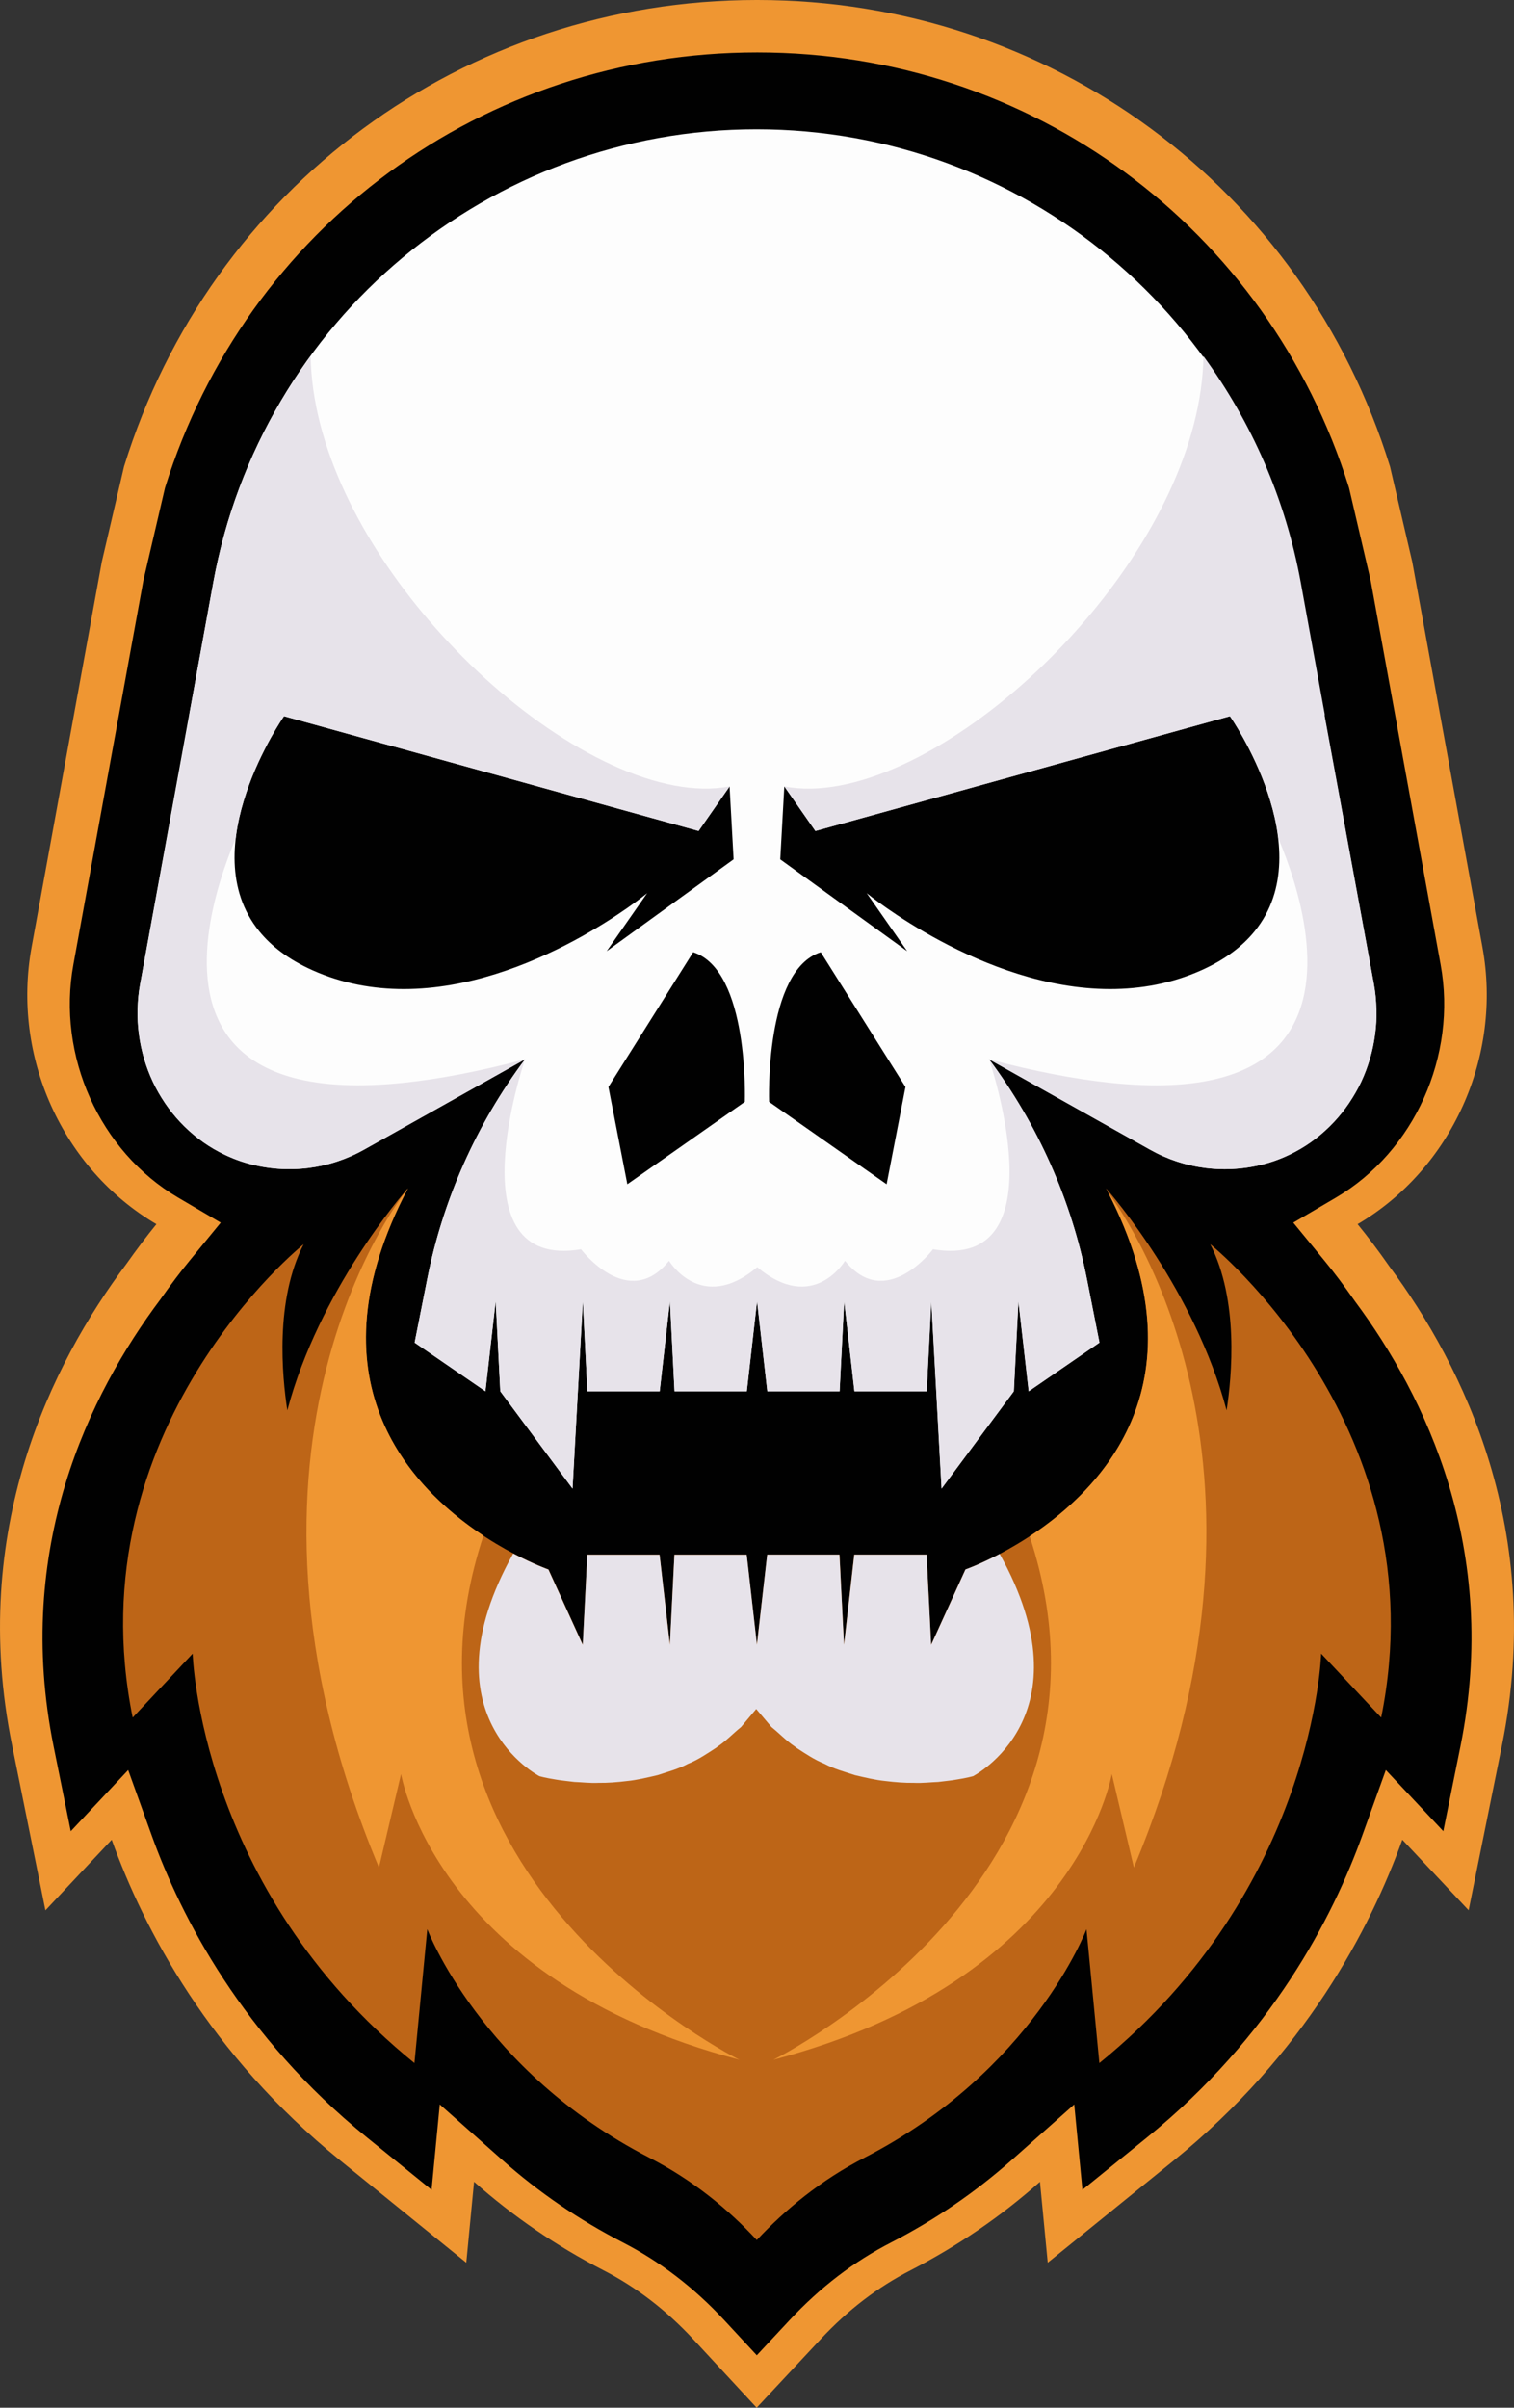 <svg version="1.1" id="图层_1" x="0px" y="0px" width="106.93px" height="170px" viewBox="0 0 106.93 170" enable-background="new 0 0 106.93 170" xml:space="preserve" xmlns="http://www.w3.org/2000/svg" xmlns:xlink="http://www.w3.org/1999/xlink" xmlns:xml="http://www.w3.org/XML/1998/namespace">
  <rect x="0" y="0" width="106.93" height="170" fill="#333333" stroke="none"/>
  <path fill="#EF9632" d="M98.125,89.412c-0.758-1.085-1.517-2.092-2.241-2.979c6.631-3.896,10.236-11.825,8.813-19.574l-4.953-27.19
	l-1.571-6.728C92.077,13.234,74.127,0,53.501,0c-0.013,0-0.023,0-0.036,0c-0.011,0-0.022,0-0.034,0
	C32.804,0,14.854,13.234,8.759,32.943l-1.57,6.728l-4.955,27.19c-1.422,7.749,2.185,15.677,8.813,19.573
	c-0.689,0.844-1.41,1.803-2.133,2.825c-5.269,7.029-11.139,18.767-8.064,33.952l2.359,11.671l4.68-4.985
	c2.277,6.332,6.898,15.155,16.146,22.65l8.897,7.212l0.549-5.714c2.748,2.439,5.814,4.538,9.129,6.245
	c2.317,1.19,4.451,2.826,6.341,4.862L53.442,170l4.51-4.83c1.94-2.079,4.025-3.675,6.376-4.882c3.312-1.706,6.375-3.802,9.122-6.241
	l0.55,5.712l8.896-7.211c9.245-7.496,13.867-16.321,16.146-22.653l4.683,4.982l2.358-11.666
	C109.129,108.143,103.363,96.461,98.125,89.412z" class="color c1"/>
  <path fill="#010101" d="M95.717,91.903l-0.026-0.035l-0.024-0.036c-0.717-1.025-1.424-1.966-2.103-2.794l-2.222-2.712l3.021-1.775
	c5.528-3.249,8.564-10.012,7.384-16.445l-4.942-27.122l-1.529-6.551C89.543,16.046,72.77,3.702,53.502,3.702h-0.036
	c-19.304,0-36.077,12.344-41.81,30.73l-1.529,6.551L5.184,68.102c-1.181,6.438,1.854,13.2,7.384,16.448l3.021,1.776l-2.221,2.712
	c-0.625,0.762-1.299,1.654-2.002,2.652l-0.025,0.036l-0.025,0.034c-4.998,6.668-10.359,17.556-7.526,31.559l1.208,5.976l0.703-0.748
	l3.352-3.572l1.658,4.609c2.088,5.799,6.42,14.208,15.212,21.336l4.557,3.693l0.015-0.152l0.564-5.876l4.414,3.92
	c2.557,2.271,5.42,4.229,8.511,5.821c2.627,1.35,5.039,3.197,7.166,5.49l2.301,2.481l2.308-2.473
	c2.181-2.335,4.535-4.136,7.198-5.504c3.085-1.589,5.946-3.547,8.501-5.815l4.413-3.919l0.565,5.875l0.015,0.151l4.558-3.694
	c8.791-7.128,13.124-15.538,15.211-21.338l1.657-4.605l3.353,3.566l0.706,0.752l1.208-5.976
	C105.956,109.398,100.657,98.552,95.717,91.903z" class="color c2"/>
  <path id="XMLID_191_" fill="#BD6517" d="M85.479,87.85c2.02,3.961,1.527,9.293,1.152,11.729c-2.247-8.445-8.141-15.261-8.518-15.679
	c10.422,19.8-9.93,26.918-9.93,26.918l-2.421,5.318l-0.316-6.369H60.33l-0.722,6.369l-0.315-6.369h-5.103l-0.734,6.355l-0.723-6.355
	h-5.101l-0.316,6.369l-0.735-6.369h-5.101l-0.316,6.369l-2.422-5.318c0,0-20.349-7.118-9.93-26.918
	c-0.376,0.418-6.284,7.233-8.518,15.679c-0.375-2.437-0.88-7.769,1.151-11.729c0,0-16.212,12.969-12.075,33.42l4.236-4.514
	c0,0,0.447,16.572,15.664,28.908l0.907-9.451c0,0,3.776,10,15.665,16.125c3.112,1.598,5.605,3.662,7.608,5.821
	c2.019-2.159,4.511-4.224,7.623-5.821c11.891-6.125,15.663-16.125,15.663-16.125l0.909,9.451
	c15.219-12.336,15.664-28.908,15.664-28.908l4.239,4.514C101.691,100.818,85.479,87.85,85.479,87.85z" class="color c3"/>
  <path fill="#E7E3EA" d="M70.606,109.717c-1.428,0.751-2.417,1.096-2.417,1.096l-2.422,5.32l-0.326-6.365h-5.104l-0.726,6.365
	l-0.323-6.365h-5.104l-0.702,6.178l-0.021,0.181l-0.723-6.354h-5.104l-0.323,6.363l-0.727-6.363h-5.103l-0.324,6.363l-2.424-5.318
	c0,0-1.021-0.358-2.485-1.131c-6.419,11.481,1.854,15.724,1.854,15.724s0.411,0.12,1.146,0.235c0.361,0.069,0.813,0.104,1.321,0.172
	c0.516,0.016,1.087,0.093,1.713,0.063c0.624,0.01,1.299-0.041,1.998-0.128c0.699-0.067,1.426-0.245,2.155-0.415
	c0.718-0.238,1.464-0.429,2.15-0.8c0.72-0.284,1.366-0.728,2.008-1.146l0.086-0.07c0.605-0.399,1.113-0.946,1.657-1.381
	c0.365-0.437,0.723-0.855,1.074-1.276c0.023,0.028,0.046,0.053,0.065,0.078c0.333,0.395,0.668,0.79,1.014,1.198
	c0.544,0.435,1.052,0.979,1.656,1.381l0.085,0.07c0.641,0.418,1.288,0.859,2.009,1.146c0.688,0.371,1.432,0.562,2.15,0.8
	c0.729,0.17,1.454,0.348,2.153,0.415c0.701,0.087,1.373,0.138,1.997,0.128c0.629,0.03,1.199-0.047,1.716-0.063
	c0.507-0.065,0.958-0.103,1.321-0.172c0.729-0.115,1.143-0.234,1.144-0.235h0.002C68.73,125.405,76.987,121.175,70.606,109.717z" class="color c4"/>
  <path id="XMLID_158_" fill="#FDFDFD" d="M97.029,69.479l-5.245-28.427C88.368,22.555,72.239,9.129,53.43,9.129
	c-18.846,0-34.993,13.471-38.371,32.009L9.896,69.477c-0.882,4.802,1.417,9.657,5.575,11.854c0.646,0.34,1.332,0.622,2.063,0.826
	c2.804,0.775,5.73,0.389,8.176-0.984l3.268-1.832l8.104-4.548c-3.438,4.598-5.802,9.909-6.915,15.542l-0.882,4.462l4.999,3.438
	l0.724-6.368l0.326,6.368l5.103,6.869l0.728-13.237l0.322,6.368h5.104l0.725-6.368l0.325,6.368h5.104l0.723-6.356l0.724,6.356h5.104
	l0.326-6.368l0.723,6.368h5.104l0.324-6.368l0.725,13.237l5.104-6.869l0.323-6.368l0.726,6.368l4.998-3.438l-0.881-4.462
	c-1.114-5.633-3.479-10.944-6.915-15.542l8.105,4.548l3.266,1.832c2.444,1.373,5.369,1.76,8.174,0.985
	c0.729-0.202,1.418-0.484,2.063-0.827C95.611,79.134,97.911,74.279,97.029,69.479z M28.523,69.833c-2.145,0-4.333-0.378-6.466-1.335
	c-1.683-0.754-2.895-1.696-3.747-2.745c-4.765-5.864,1.745-15.188,1.745-15.188l4.45,1.231l7.226,1.999l17.605,4.877l2.192-3.146
	l0.284,5.148l-8.964,6.487l2.86-4.101C45.713,63.063,37.507,69.83,28.523,69.833z M52.604,77.796l-8.297,5.819l-1.335-6.868
	l5.983-9.514C52.937,68.498,52.604,77.796,52.604,77.796z M62.619,83.615l-8.3-5.819c0,0-0.332-9.298,3.649-10.563l5.983,9.514
	L62.619,83.615z M88.614,65.749c-0.853,1.053-2.063,1.992-3.746,2.749c-2.134,0.957-4.321,1.335-6.467,1.335
	c-8.982-0.003-17.188-6.771-17.188-6.771l2.861,4.101l-8.967-6.487l0.286-5.148l2.194,3.146l17.605-4.877l7.225-1.999l4.448-1.231
	C86.867,50.565,93.377,59.889,88.614,65.749z" class="color c5"/>
  <g id="XMLID_122_">
    <path id="XMLID_124_" fill="#EF9632" d="M26.764,131.859l1.562-6.604c0,0,2.401,14.53,23.896,20.175c0,0-26.058-12.92-18.077-37
		c-5.294-3.49-12.404-11.082-5.33-24.53C28.814,83.899,14.153,101.716,26.764,131.859z" class="color c1"/>
    <path id="XMLID_123_" fill="#EF9632" d="M54.625,145.43c21.496-5.645,23.898-20.175,23.898-20.175l1.561,6.604
		c11.69-27.947-0.054-45.285-1.825-47.668c6.844,13.316-0.276,20.834-5.536,24.284C80.651,132.523,54.625,145.43,54.625,145.43z" class="color c1"/>
  </g>
  <g>
    <path fill="#E7E3EA" d="M28.626,76.439c-6.567,0.707-10.258-0.614-12.181-2.843c-3.505-4.069-1.174-11.139,0.197-14.384
		c0.076-0.666,0.21-1.322,0.374-1.961l0.062-0.231c0.196-0.723,0.435-1.415,0.688-2.063l0.093-0.229
		c0.127-0.31,0.257-0.612,0.388-0.896l0.01-0.024c0.132-0.284,0.263-0.547,0.39-0.803l0.106-0.21
		c0.116-0.225,0.229-0.441,0.34-0.639l0.057-0.102c0.104-0.188,0.203-0.356,0.295-0.512l0.101-0.167l0.208-0.341l0.094-0.147
		l0.112-0.172l0.102-0.151l4.45,1.231l7.226,1.999l17.605,4.877l2.193-3.146c-4.812,0.931-11.532-2.387-17.356-7.7
		c-1.354-1.239-2.657-2.587-3.883-4.015c-4.773-5.566-8.263-12.351-8.355-18.665c-3.382,4.626-5.792,10.043-6.877,15.99
		l-1.688,9.277v0.137l-3.477,18.93L9.894,69.49c-0.1,0.542-0.146,1.085-0.166,1.626L9.717,71.37
		c-0.008,0.52,0.021,1.035,0.087,1.545l0.035,0.271c0.077,0.518,0.184,1.025,0.327,1.521l0.047,0.147
		c0.158,0.52,0.349,1.029,0.577,1.515l0.005,0.013c0.231,0.494,0.505,0.964,0.806,1.414l0.088,0.135
		c0.302,0.438,0.633,0.855,0.995,1.245l0.1,0.101c0.771,0.818,1.672,1.517,2.688,2.053h0.003c0.646,0.343,1.336,0.625,2.064,0.827
		c2.803,0.774,5.729,0.388,8.173-0.985l11.371-6.38C33.828,75.658,31.039,76.181,28.626,76.439z" class="color c4"/>
    <path fill="#E7E3EA" d="M65.896,88.208c0,0-3.333,4.414-6.215,0.812c0,0-2.236,3.783-6.199,0.449l0,0
		c-3.963,3.334-6.23-0.449-6.23-0.449c-2.882,3.604-6.215-0.812-6.215-0.812c-9.098,1.533-3.955-13.416-3.955-13.416
		c-3.438,4.598-5.801,9.909-6.914,15.542l-0.883,4.462l5.001,3.437l0.722-6.367l0.328,6.367l5.101,6.871l0.728-13.238l0.322,6.367
		h5.104l0.725-6.367l0.325,6.367h5.104l0.724-6.355h0.006l0.722,6.355H59.3l0.324-6.367l0.727,6.367h5.103l0.326-6.367l0.724,13.238
		l5.103-6.871l0.325-6.367l0.727,6.367l4.997-3.437l-0.881-4.462c-1.113-5.633-3.479-10.944-6.915-15.542
		C69.851,74.792,74.993,89.741,65.896,88.208z" class="color c4"/>
    <path fill="#E7E3EA" d="M97.203,71.115c-0.019-0.541-0.065-1.084-0.165-1.626l-0.001-0.011l-3.477-18.927v-0.137l-1.688-9.277
		c-1.085-5.947-3.497-11.364-6.876-15.99c-0.096,6.314-3.584,13.099-8.356,18.665c-1.227,1.428-2.527,2.775-3.885,4.015
		c-5.823,5.313-12.545,8.631-17.354,7.7l2.191,3.146l17.608-4.877l7.223-1.999l4.451-1.231l0.103,0.151l0.112,0.172l0.093,0.147
		l0.209,0.341l0.101,0.167c0.092,0.155,0.188,0.323,0.293,0.512l0.058,0.102c0.109,0.197,0.225,0.414,0.341,0.639l0.106,0.21
		c0.127,0.256,0.257,0.519,0.387,0.803l0.012,0.024c0.132,0.283,0.261,0.586,0.389,0.896l0.092,0.229
		c0.256,0.647,0.491,1.34,0.688,2.063l0.063,0.231c0.165,0.639,0.299,1.295,0.374,1.961c1.371,3.245,3.704,10.314,0.198,14.384
		c-1.924,2.229-5.612,3.55-12.18,2.843c-2.416-0.259-5.203-0.781-8.457-1.647l11.372,6.38c2.444,1.373,5.371,1.76,8.172,0.985
		c0.733-0.202,1.42-0.484,2.065-0.827h0.003c1.016-0.536,1.913-1.234,2.688-2.053l0.1-0.101c0.362-0.39,0.694-0.807,0.995-1.245
		l0.088-0.135c0.299-0.45,0.572-0.92,0.807-1.414l0.004-0.013c0.229-0.485,0.418-0.995,0.576-1.515l0.047-0.147
		c0.146-0.496,0.249-1.004,0.325-1.521l0.037-0.271c0.063-0.51,0.096-1.025,0.085-1.545L97.203,71.115z" class="color c4"/>
  </g>
</svg>